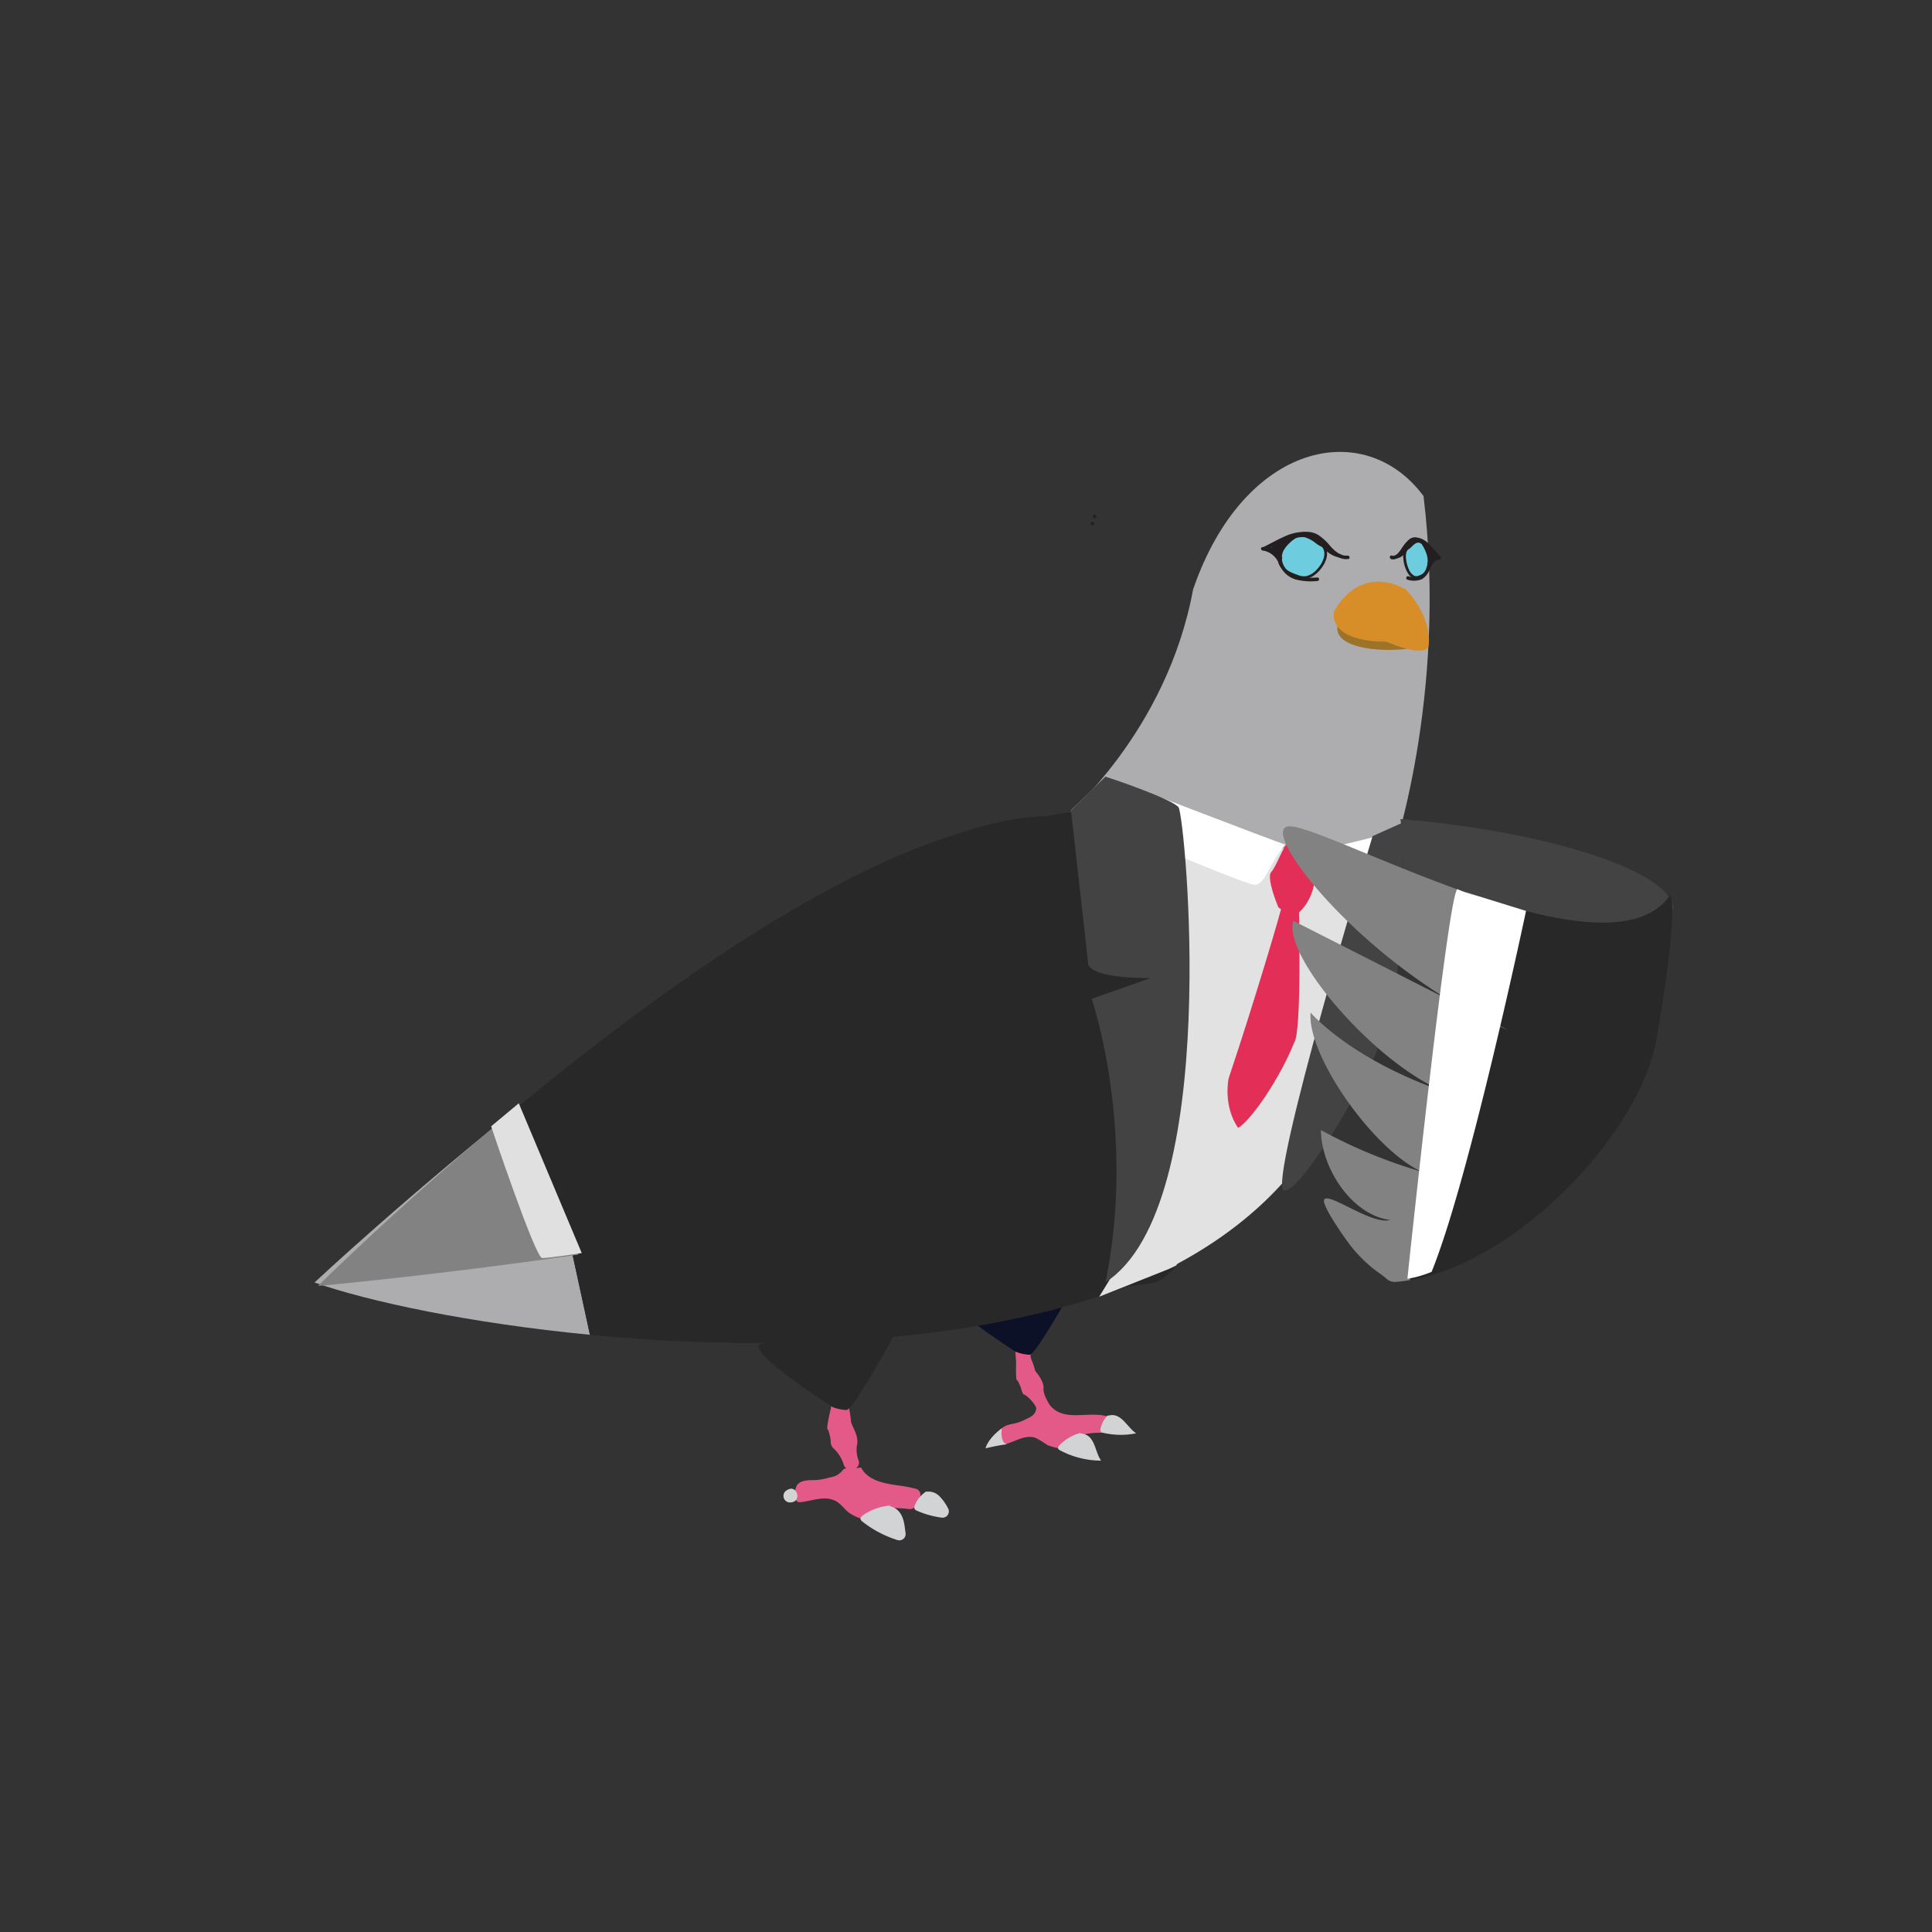 <svg xmlns="http://www.w3.org/2000/svg" viewBox="0 0 559 559"><rect x="0" y="0" width="559" height="559" fill="#333333" stroke="none"/><defs><style>.cls-1{fill:#adacaf;}.cls-2{fill:#282828;}.cls-3{fill:#e35a89;}.cls-4{fill:#d1d3d4;}.cls-5{fill:#0d1127;}.cls-6{fill:#e2e2e2;}.cls-7{fill:#231f20;}.cls-8{fill:#6dccdd;}.cls-9{fill:#9d732a;}.cls-10{fill:#d78e28;}.cls-11{fill:#828282;}.cls-12{fill:#e0e0e0;}.cls-13{fill:#e32e57;}.cls-14{fill:#fff;}.cls-15{fill:#434343;}</style></defs><g id="Layer_3" data-name="Layer 3"><path class="cls-1" d="M307.88,236.62s29.66-24.5,37.33-66.09c14.67-42.64,49.67-49.92,66.67-27,7,57.51-8.89,105-10.45,108.15S307.88,236.62,307.88,236.62Z"/><path class="cls-2" d="M324.88,371a13.8,13.8,0,0,0,3.61.92c-11,1.36-20.61,2.08-20.61,2.08L319,367A14.7,14.7,0,0,0,324.88,371Z"/><path class="cls-2" d="M324.88,371a14.7,14.7,0,0,1-5.91-4l27.28-17.15c-1,9.34-5.42,18.59-12.26,21.32-1.85.26-3.69.5-5.5.72A13.8,13.8,0,0,1,324.88,371Z"/><path class="cls-3" d="M298.54,388.47s-.64,3.84-.19,4.68a28.14,28.14,0,0,1,1.2,3.55s2.58,2.84,2.38,5.06c-.14,1.5,1.2,3.85,2.17,5.32a38.06,38.06,0,0,0-4.14,1.07,3.88,3.88,0,0,0-.8-2c-2-2.61-3.08-2.73-3.08-2.73a5.81,5.81,0,0,1-.59-1.48c-.06-.49-1-2.62-1.31-2.68S294,394,294,394l-.35-4.5Z"/><path class="cls-3" d="M289.45,413.89c.52-1.13,1.89-1.54,3.11-1.82a14.72,14.72,0,0,0,4.44-1.53c1.28-.55,2.65-1.32,2.78-2.86a18.4,18.4,0,0,0,4.18-.88c4.24,4.84,11.56,1.18,17,3.2a3.81,3.81,0,0,0-2,4.57c-3-.15-10.84.53-10.55,4.57a13.24,13.24,0,0,1-5.38-1.05,28.82,28.82,0,0,0-3.42-2.07c-2.92-1-5.74,1-8.45,1.76a1.33,1.33,0,0,1-.81.05c-.42-.15-.6-.64-.73-1.07A4.08,4.08,0,0,1,289.45,413.89Z"/><path class="cls-4" d="M289.87,413.23c-4.26,3.21-4.71,5.83-4.71,5.83a61.11,61.11,0,0,1,6.23-1.2C289.23,417.48,289.87,413.23,289.87,413.23Z"/><path class="cls-4" d="M320.64,409.62c3.74-1.16,5.47,3.41,8.1,5.09a22.61,22.61,0,0,1-9.55-.14,1.1,1.1,0,0,1-.66-.33,1,1,0,0,1-.1-.87,7.24,7.24,0,0,1,2.12-3.88"/><path class="cls-4" d="M312.59,414.74c4.35.24,4.06,5.15,6,7.88a25.57,25.57,0,0,1-11.73-2.9c-.33-.17-.68-.37-.73-.7s.33-.81.7-1.16a13.87,13.87,0,0,1,5.75-3.27"/><path class="cls-5" d="M311,370a.51.51,0,0,1,.47.76c-2.17,3.94-11.79,21.21-13.56,21.21a12.17,12.17,0,0,1-4.08-.88S268.88,375,272.88,373C276.5,371.19,305.46,370.2,311,370Z"/><path class="cls-1" d="M170.68,386.2c-34.64-3.34-64-9.6-79.68-15.12,0,0,27.61-25.89,64.46-55"/><path class="cls-2" d="M389.74,244.64c2.23.62,4.19,1.2,5.82,1.69-2.11,0-4.23-.12-6.33-.27A3,3,0,0,0,389.74,244.64Z"/><path class="cls-2" d="M382.4,245.24l.22.17-.28,0Z"/><path class="cls-6" d="M344.94,340c-1.72-4.7-5.06-7.63-10-7.13-.66-31.87.38-63.61,5.28-94.75l.3,0c9.54,2.54,19.05,5.73,27.89,6.19a2.62,2.62,0,0,0,2.71,1.23l.35-.05a2.43,2.43,0,0,0,2.41,1.93,2.31,2.31,0,0,0,1.67-.66,2.54,2.54,0,0,0,.57.07,2.37,2.37,0,0,0,2.25-1.51l.26,0a2.33,2.33,0,0,0,1.49.5,2,2,0,0,0,.35,0,2.36,2.36,0,0,0,2.16,1.29,2.32,2.32,0,0,0,2.05-1.11q2.89.23,5.81.27c3.22,1.06,5.07,1.74,5.07,1.74,7.53,61.61-17.48,97.89-55.73,118.1C344.46,359.57,346.53,348.63,344.94,340Z"/><path class="cls-6" d="M335.88,359q-.64-13.08-.95-26.13c5.42-.5,9.07,2.43,10.95,7.13,1.72,8.63-.53,19.57-5.61,26.17-.63.31-1.25.62-1.89.92A13.26,13.26,0,0,1,335.88,359Z"/><path class="cls-2" d="M303,236.12a99.54,99.54,0,0,1,21.15-2c-.41.31-.81.62-1.21,1a103.47,103.47,0,0,1,17.75,3v0l-.81-.12.81.12c-5.34,31.14-6.47,62.88-5.76,94.75-.34,0-.69.07-1.05.13.36-.06.71-.1,1.05-.13q.3,13,.95,26.13a13.26,13.26,0,0,0,2.5,8.09c-3.57,1.67-7.25,3.21-11,4.66a14.92,14.92,0,0,1-2.49-.75c-18-7-5-31,9-39-14,8-27,32-9,39a14.92,14.92,0,0,0,2.49.75c-46.72,18-107.12,19.23-156.68,14.45l-15.23-70.11C202.32,279.09,264.1,236.89,303,236.12Z"/><path class="cls-2" d="M340.7,238.09l.32.08-.33,0Z"/><path class="cls-3" d="M244.35,402a1.82,1.82,0,0,1,1.78,2.32,7.79,7.79,0,0,0-.49,3.08,27.71,27.71,0,0,1,.59,4c.44,1.62,2.38,4.18,1.7,6.84a8.61,8.61,0,0,0,.53,4.44,1.82,1.82,0,0,1-1.62,2.36l-.85.07a1.84,1.84,0,0,1-1.9-1.42,6.27,6.27,0,0,0-.37-1,10.27,10.27,0,0,0-2.54-3.61,2.62,2.62,0,0,1-.82-2.13c0-.58-.58-3.29-.94-3.43s.79-5.37,1-6.11l0-.18.4-3.65a1.82,1.82,0,0,1,1.79-1.62Z"/><path class="cls-3" d="M230.62,429.7c.86-1.21,2.56-1.38,4-1.44a17.1,17.1,0,0,0,5.54-.81,5.39,5.39,0,0,0,3.52-1.89,1.71,1.71,0,0,1,1.52-.76,21.55,21.55,0,0,0,3.94-.19c2,3.79,6.56,4.56,10.58,5.16a42.1,42.1,0,0,1,5.31,1,1.81,1.81,0,0,1,.92,2.86,4.54,4.54,0,0,0-.89,1.64,1.86,1.86,0,0,1-2.06,1.36c-3.2-.4-9-.82-11,2.12a1.84,1.84,0,0,1-2.08.85,12.18,12.18,0,0,1-4.37-2c-1.26-1-2.18-2.37-3.55-3.18-3.2-1.86-6.94-.14-10.29.2a1.61,1.61,0,0,1-1-.13,1.79,1.79,0,0,1-.61-1.41A5,5,0,0,1,230.62,429.7Z"/><path class="cls-4" d="M227.81,431.1a1.89,1.89,0,0,0,1.09,3.59C232.11,434.44,230.61,429.38,227.81,431.1Z"/><path class="cls-4" d="M268.11,431.61a4.42,4.42,0,0,1,3.67,1.26,14,14,0,0,1,2.51,3.51,1.83,1.83,0,0,1-1.85,2.73,26.78,26.78,0,0,1-7.13-2,1.39,1.39,0,0,1-.7-.53,1.27,1.27,0,0,1,.07-1,8.62,8.62,0,0,1,3.36-4.08"/><path class="cls-4" d="M257.54,435.83c3.19.78,4,3.7,4.3,6.51.06.42.11.84.18,1.26a1.83,1.83,0,0,1-2.35,2,31.86,31.86,0,0,1-10-5.23c-.36-.27-.72-.58-.7-1s.56-.88,1.08-1.21a16.55,16.55,0,0,1,7.46-2.55"/><path class="cls-7" d="M373.71,155.94a11.78,11.78,0,0,1,4.55-1.06,5.87,5.87,0,0,1,3.42,1.34c2.57,2,4.63,6,8.45,5.52.63-.08.36-1.05-.27-1-2,.26-3.87-1.49-5.05-2.85a15,15,0,0,0-3.34-3.07c-2.54-1.57-5.4-.92-8,.11-.59.24-.34,1.2.26,1Z"/><path class="cls-8" d="M383,158.29c2.18,3.28-3,10-6.85,8.68-1.78-.55-8.76-2.51-5-8.41C374.37,154.38,378.88,152.76,383,158.29Z"/><path class="cls-7" d="M382.7,158.48c1.33,2.09-.32,4.92-1.82,6.44a5.93,5.93,0,0,1-3,1.79,4.73,4.73,0,0,1-2.46-.38c-1.67-.56-3.6-1.38-4.5-3-1.43-2.52,1-5.45,2.89-6.89a5.71,5.71,0,0,1,4.3-1.28,7.79,7.79,0,0,1,4.62,3.3c.29.38.94,0,.64-.37a9.16,9.16,0,0,0-4.37-3.48,5.79,5.79,0,0,0-4.32.41,10.32,10.32,0,0,0-3.77,3.33,5.76,5.76,0,0,0-1.09,4.12c.41,2.28,2.71,3.56,4.69,4.31a9,9,0,0,0,2.62.72,5.57,5.57,0,0,0,3.57-1.4c2.11-1.7,4.38-5.34,2.67-8C383.09,157.7,382.44,158.08,382.7,158.48Z"/><path class="cls-7" d="M373.84,155.21a10.54,10.54,0,0,0-3.53,4,5.83,5.83,0,0,0,.36,5.1,7.26,7.26,0,0,0,4.17,3.34,17.13,17.13,0,0,0,6.34.44c.64,0,.64-1,0-1-3.44.2-7.56.24-9.56-3.13a4.84,4.84,0,0,1-.26-4.65,10.75,10.75,0,0,1,3.18-3.4c.51-.39-.2-1.09-.7-.7Z"/><path class="cls-7" d="M370.93,162.74a7.07,7.07,0,0,0-5.57-4.46.5.5,0,0,0-.5.5.51.51,0,0,0,.5.5A6,6,0,0,1,370,163a.51.51,0,0,0,.61.35.49.49,0,0,0,.35-.61Z"/><path class="cls-7" d="M366,159.25c1.74-.84,3.43-1.8,5.18-2.64a14.77,14.77,0,0,1,5.33-1.65,5.55,5.55,0,0,1,4,1.31c1.09.88,2,1.95,3,2.89a7.85,7.85,0,0,0,4,2.16c.63.1.9-.86.26-1-3-.47-4.64-3.29-6.88-5a6.34,6.34,0,0,0-4-1.4,13.6,13.6,0,0,0-5.34,1.36c-2.1.92-4.08,2.08-6.14,3.07-.58.28-.07,1.14.51.87Z"/><path class="cls-7" d="M372.47,155.32a11.78,11.78,0,0,0-3.17,4.86l.84-.22a7,7,0,0,0-2.62-1.66l-.14,1a3.82,3.82,0,0,0,4.17-2.26c.18-.44-.38-.74-.73-.56l-2.63,1.33c-.49.25-.14,1.13.39.92,1.53-.61,2.92-1.47,4.38-2.21a7.23,7.23,0,0,1,4.53-1.08,9.44,9.44,0,0,1,3.33,1.82,7.53,7.53,0,0,0,3.46,1.48c.64.07.63-.93,0-1-2.66-.3-4.28-3-7-3.34-3.29-.39-6.12,2.22-9,3.36l.39.91,2.62-1.33-.73-.56a2.89,2.89,0,0,1-3.21,1.52c-.59-.06-.63.81-.13,1a5.6,5.6,0,0,1,2.18,1.4.51.51,0,0,0,.84-.22,10.62,10.62,0,0,1,2.91-4.42c.48-.43-.23-1.14-.71-.71Z"/><path class="cls-7" d="M369.66,159.7a.5.5,0,0,0,0-1,.5.5,0,0,0,0,1Z"/><path class="cls-7" d="M316.72,149.93a.5.5,0,0,0,0-1,.5.5,0,0,0,0,1Z"/><path class="cls-7" d="M316.06,152a.5.5,0,0,0,0-1,.5.5,0,0,0,0,1Z"/><path class="cls-7" d="M370.5,161.92a.5.5,0,0,0,0-1,.5.5,0,0,0,0,1Z"/><path class="cls-7" d="M412.73,157.15a6,6,0,0,0-2.9-1.67,2.84,2.84,0,0,0-2.27.73,11.44,11.44,0,0,0-2,2.45c-.54.81-1.63,2.51-2.82,2.09-.61-.22-.87.74-.27,1,1.11.4,2.15-.36,2.87-1.13s1.36-1.93,2.11-2.85a2.94,2.94,0,0,1,1.85-1.28c1-.08,2,.78,2.7,1.41.48.43,1.19-.28.71-.71Z"/><path class="cls-8" d="M406.75,159.2c-1.16,2,.55,8.44,3.27,7.88,1-.29,4.72-1.3,3.36-6.5C412,156.39,409.51,154.28,406.75,159.2Z"/><path class="cls-7" d="M406.43,159a4.48,4.48,0,0,0-.4,2.53,9.91,9.91,0,0,0,.72,3.13c.59,1.45,1.8,3.27,3.62,2.7a5,5,0,0,0,3.28-2.67,6,6,0,0,0,.26-3.49,9.47,9.47,0,0,0-1.61-3.76,2.92,2.92,0,0,0-2.73-1.44c-1.47.26-2.47,1.81-3.14,3-.24.42.41.8.64.38.55-1,1.31-2.26,2.46-2.6a1.92,1.92,0,0,1,2,.84,8.19,8.19,0,0,1,1.56,3.17,6,6,0,0,1,.05,3.26,4,4,0,0,1-2.66,2.5,1.6,1.6,0,0,1-1.37,0,3.8,3.8,0,0,1-1.44-1.75,9.27,9.27,0,0,1-.83-3,4.36,4.36,0,0,1,.27-2.48A.37.37,0,0,0,406.43,159Z"/><path class="cls-7" d="M411.59,157.8c1.18,2,2,4.17,1.14,6.49a4.37,4.37,0,0,1-1.63,2.26,4.68,4.68,0,0,1-3.6.17c-.63-.14-.9.82-.27,1a6,6,0,0,0,4.12-.12,5.09,5.09,0,0,0,2.19-2.6,7.17,7.17,0,0,0,.43-4,11.14,11.14,0,0,0-1.52-3.65.5.5,0,0,0-.86.51Z"/><path class="cls-7" d="M413.82,164.42a8,8,0,0,1,.59-1.11,2.2,2.2,0,0,1,.17-.25,1,1,0,0,1,.08-.11l0,0a5,5,0,0,1,.39-.41,1.54,1.54,0,0,1,.19-.17l.06,0,.08-.06a3.26,3.26,0,0,1,.4-.24l.1-.05c-.11.06,0,0,0,0l.21-.07.2,0c.11,0-.1,0,0,0h.12a.51.51,0,0,0,.5-.5.5.5,0,0,0-.5-.5c-1.83.06-3,1.83-3.64,3.35a.5.5,0,1,0,1,.27Z"/><path class="cls-7" d="M416.66,160.94a50.62,50.62,0,0,0-3.57-3.89c-1-.88-2.41-1.76-3.8-1.28a6.31,6.31,0,0,0-2.62,2.45c-.64.85-1.49,2.25-2.68,2.35-.63.06-.64,1.06,0,1,2.53-.21,3.29-3.27,5.1-4.57,1.18-.85,2.51.05,3.43.87,1.26,1.14,2.28,2.53,3.43,3.78.44.47,1.15-.24.71-.71Z"/><path class="cls-7" d="M412.35,158.05a11.57,11.57,0,0,1,1.11,4.17c0,.39.55.71.85.35a3.16,3.16,0,0,1,1.24-1c.5-.19.47-1-.13-1-.83,0-1.2-.81-1.28-1.53l-.86.35,1.28,1.45.71-.71c-.86-.77-1.52-1.74-2.3-2.58a4.06,4.06,0,0,0-2.54-1.54,3.33,3.33,0,0,0-2.28,1.1c-.6.53-1.27,1.34-2.13,1.35a.5.5,0,0,0,0,1,3.45,3.45,0,0,0,2.19-1.06c.55-.48,1.18-1.27,2-1.38s1.7.8,2.22,1.38a31.49,31.49,0,0,0,2.17,2.44.5.5,0,0,0,.71-.71L414,158.74c-.27-.31-.91-.08-.85.35.14,1.25.85,2.56,2.28,2.53l-.13-1a3.93,3.93,0,0,0-1.68,1.22l.85.36a12.86,12.86,0,0,0-1.25-4.68c-.29-.57-1.15-.07-.86.51Z"/><path class="cls-7" d="M414.15,161.77a.5.5,0,0,0,0-1,.5.5,0,0,0,0,1Z"/><path class="cls-7" d="M414.75,161.19a.5.5,0,0,0,0-1,.5.5,0,0,0,0,1Z"/><path class="cls-7" d="M415.1,161.28a.5.5,0,0,0,0-1,.5.5,0,0,0,0,1Z"/><path class="cls-7" d="M413.46,163.59a.5.5,0,0,0,0-1,.5.5,0,0,0,0,1Z"/><path class="cls-9" d="M407.12,187.75c-8.81,1-21-.44-20.15-6.52S407.12,187.75,407.12,187.75Z"/><path class="cls-10" d="M385.89,177.21s6.49-14.24,20.77-6.75c8.32,8.71,6.61,16.77,6.61,16.77-1.89,3.07-12.07-1.56-12.07-1.56S385.21,186.24,385.89,177.21Z"/><path class="cls-11" d="M167.39,363C126.14,369,92,372.08,92,372.08s24.22-24.05,57.89-51.86"/><path class="cls-2" d="M167.39,363c58.81-8.54,132.08-23,141.49-43,16-34-31-79-31-79-40.69,12.15-90.27,48.05-128,79.22"/><path class="cls-2" d="M258,386a.51.51,0,0,1,.47.76c-2.17,3.94-11.79,21.21-13.56,21.21a12.17,12.17,0,0,1-4.08-.88S215.88,391,219.88,389C223.5,387.19,252.46,386.2,258,386Z"/><polygon class="cls-6" points="336.1 345.85 318.03 375.19 338.38 367.09 336.1 345.85"/><path class="cls-12" d="M150.1,319.22l-8,6.67S154.88,364,156.88,364s11.44-1.44,11.44-1.44Z"/><path class="cls-13" d="M380.45,245.88s2.31,12.32-4.92,18.38c-5.06-.59-5.71-1.85-5.71-1.85s-3.54-8.51-2-10.11,3.73-8.25,4.68-7.94S378.86,244.31,380.45,245.88Z"/><path class="cls-13" d="M375.83,262.67s.87,36.21-1.38,39c-3.86,9.7-12,22.05-16.2,24.69-4.46-6.41-2.77-14.3-2.77-14.3,8.14-24.38,15.28-48.86,15.37-49.85S375.83,262.67,375.83,262.67Z"/><path class="cls-14" d="M405.21,240.22s-21.09,5.54-24.33,5.66c1.3,11.12,2.21,12.12,2.21,12.12s17.78-6.11,18.89-7.56S405.21,240.22,405.21,240.22Z"/><path class="cls-14" d="M320.1,224.67s49.38,19.05,51.78,19.69C367.12,250,366.1,256,363,256s-53.15-21.56-53.15-21.56Z"/><path class="cls-15" d="M319.88,224.67s19.22,6.44,21.11,8.89S353.88,349,319.88,371c9-44-4-82-4-82l17-6c-18,0-18-4-18-4l-5-44.56Z"/><path class="cls-15" d="M405.69,238.08l-8.55,3.85s-30.51,100.86-25.68,102.5,30.36-41.25,29.32-49.22l-6.3-2.29c3.15-2.39,9.53-4.18,9.54-6.23S407.13,241.17,405.69,238.08Z"/><path class="cls-15" d="M405.21,237c37.82,3,78.2,14,79,26-19.26,7.16-55.5,10-79,3A124.52,124.52,0,0,0,405.21,237Z"/><path class="cls-2" d="M407.94,370.39c31.84-5.38,66.7-43.25,71.27-69.39,7-40,4-42,4-42-7,10.32-24.11,9.28-42.82,4.29"/><path class="cls-11" d="M407.94,370.39c-1.39.24-2.78.41-4.17.52a3.59,3.59,0,0,1-2.69-1c-1.74-1.63-4.87-2.93-9.87-8.93-1.18-1.42-9.31-12.67-8-14,1.75-1.77,13.69,7.46,19,6-11.08-1.37-20-15.13-20-26a144.73,144.73,0,0,0,29,12c-14.4-6.84-33.11-34-32-46,0,0,12.08,14.43,42,24-19.94-5.47-50.31-39.62-47-50.55,0,0,29.86,15.14,62,31.55-39.89-16.41-73.48-58.78-63.1-58.89,5.33-.07,26.9,10.54,49.83,18.68"/><path class="cls-14" d="M422.94,257.79c5.81,2.06,11.7,4,17.45,5.5,0,0-16.07-4.62-18.62-6S407.21,370,407.21,370a31.25,31.25,0,0,0,7-2c11-27,27.33-104.44,27.33-104.44Z"/></g></svg>